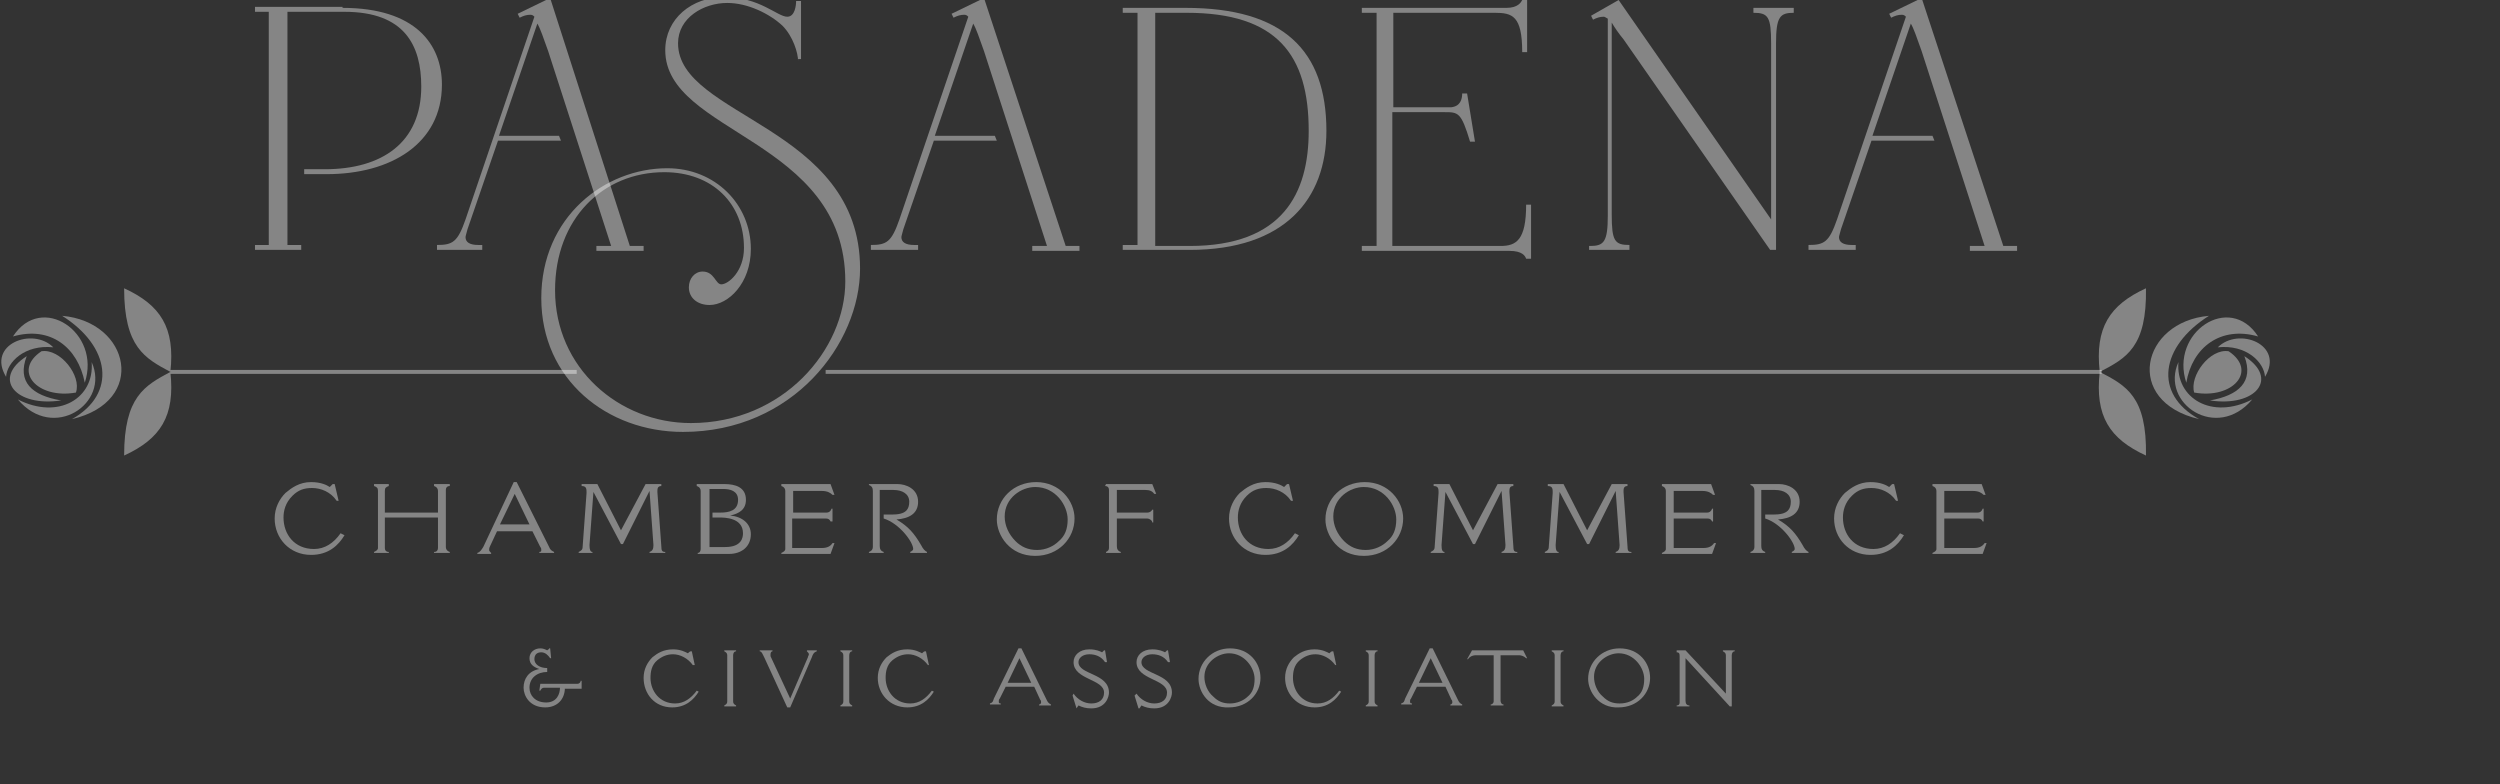 <svg width="220" height="69" viewBox="0 0 220 69" fill="none" xmlns="http://www.w3.org/2000/svg">
<rect x="0" y="0" width="220" height="69" fill="#333333" stroke="none"/>
<g clip-path="url(#clip0_22_713)">
<path d="M14.993 32.727C15.425 28.831 14.127 26.84 10.923 25.368C10.923 30.563 12.742 31.515 14.993 32.727Z" fill="white" fill-opacity="0.4"/>
<path d="M14.993 32.727C15.425 36.623 14.127 38.615 10.923 40.087C10.923 34.892 12.742 33.939 14.993 32.727Z" fill="white" fill-opacity="0.4"/>
<path d="M5.469 27.792C11.443 28.312 13.001 35.325 6.335 36.883C10.317 34.632 9.711 30.476 5.469 27.792Z" fill="white" fill-opacity="0.4"/>
<path d="M1.14 29.61C3.651 25.714 8.932 29.264 7.46 33.68C6.854 30.563 4.43 28.658 1.14 29.61Z" fill="white" fill-opacity="0.4"/>
<path d="M0.534 33.16C-1.198 30.303 2.871 28.745 4.69 30.563C2.179 30.303 0.62 31.862 0.534 33.16Z" fill="white" fill-opacity="0.4"/>
<path d="M2.352 31.342C-0.765 33.333 1.4 35.844 5.382 35.238C2.785 34.805 1.486 33.593 2.352 31.342Z" fill="white" fill-opacity="0.4"/>
<path d="M3.651 30.909C1.053 32.641 3.304 35.152 6.681 34.545C7.2 33.074 5.296 30.649 3.651 30.909Z" fill="white" fill-opacity="0.4"/>
<path d="M8.066 31.862C9.711 35.498 4.69 38.874 1.573 35.152C5.123 36.97 8.326 35.065 8.066 31.862Z" fill="white" fill-opacity="0.4"/>
<path d="M184.776 32.727C184.343 28.831 185.642 26.84 188.846 25.368C188.932 30.563 187.114 31.515 184.776 32.727Z" fill="white" fill-opacity="0.4"/>
<path d="M184.776 32.727C184.343 36.623 185.642 38.615 188.846 40.087C188.932 34.892 187.114 33.939 184.776 32.727Z" fill="white" fill-opacity="0.4"/>
<path d="M194.387 27.792C188.413 28.312 186.854 35.325 193.521 36.883C189.452 34.632 190.144 30.476 194.387 27.792Z" fill="white" fill-opacity="0.4"/>
<path d="M198.716 29.61C196.205 25.714 190.923 29.264 192.395 33.68C192.915 30.563 195.426 28.658 198.716 29.61Z" fill="white" fill-opacity="0.4"/>
<path d="M199.322 33.16C201.053 30.303 196.984 28.744 195.166 30.563C197.677 30.303 199.235 31.861 199.322 33.16Z" fill="white" fill-opacity="0.4"/>
<path d="M197.504 31.342C200.62 33.333 198.456 35.844 194.473 35.238C196.984 34.805 198.369 33.593 197.504 31.342Z" fill="white" fill-opacity="0.4"/>
<path d="M196.118 30.909C198.716 32.641 196.465 35.151 193.088 34.545C192.655 33.073 194.473 30.649 196.118 30.909Z" fill="white" fill-opacity="0.4"/>
<path d="M191.703 31.861C190.058 35.498 195.079 38.874 198.196 35.151C194.646 36.969 191.443 35.065 191.703 31.861Z" fill="white" fill-opacity="0.4"/>
<path d="M184.949 32.554H72.655V32.9H184.949V32.554Z" fill="white" fill-opacity="0.4"/>
<path d="M50.75 32.554H14.993V32.901H50.75V32.554Z" fill="white" fill-opacity="0.4"/>
<path d="M30.317 47.1C29.798 47.965 28.932 48.831 27.374 48.831C25.469 48.831 24.17 47.359 24.17 45.628C24.17 44.675 24.603 43.896 25.123 43.377C25.642 42.944 26.335 42.424 27.374 42.424C28.239 42.424 28.759 42.684 29.019 42.857C29.105 42.771 29.192 42.684 29.278 42.597H29.452L29.798 44.069H29.625C29.105 43.29 28.239 42.944 27.46 42.944C26.768 42.944 26.248 43.117 25.729 43.636C25.122 44.242 24.949 44.935 24.949 45.541C24.949 47.013 25.902 48.312 27.633 48.312C28.586 48.312 29.365 47.792 29.971 46.926L30.317 47.1Z" fill="white" fill-opacity="0.4"/>
<path d="M38.196 42.597H39.581V42.771C39.322 42.771 39.235 42.944 39.235 43.117V48.139C39.235 48.312 39.322 48.485 39.581 48.571V48.658H38.196V48.571C38.456 48.571 38.542 48.398 38.542 48.225V45.541H33.867V48.225C33.867 48.398 33.954 48.571 34.213 48.571V48.658H32.915V48.571C33.088 48.485 33.261 48.398 33.261 48.225V43.203C33.261 42.944 33.174 42.857 32.915 42.771V42.597H34.213V42.771C33.954 42.857 33.867 42.944 33.867 43.203V45.108H38.542V43.203C38.542 43.03 38.456 42.857 38.196 42.771V42.597Z" fill="white" fill-opacity="0.4"/>
<path d="M45.209 42.424H45.469L48.326 48.139C48.413 48.398 48.586 48.485 48.759 48.572V48.658H47.46V48.572C47.633 48.572 47.633 48.485 47.633 48.398C47.633 48.312 47.633 48.225 47.547 48.139L46.854 46.753H43.737L43.131 48.052C43.045 48.225 43.045 48.312 43.045 48.398C43.045 48.485 43.131 48.572 43.218 48.658V48.745H42.006V48.658C42.265 48.572 42.352 48.398 42.525 48.139L45.209 42.424ZM45.296 43.463L43.997 46.147H46.594L45.296 43.463Z" fill="white" fill-opacity="0.4"/>
<path d="M56.811 42.597H58.196V42.771C57.85 42.771 57.85 43.03 57.85 43.29L58.196 48.052C58.196 48.485 58.283 48.571 58.542 48.571V48.658H57.157V48.571C57.417 48.485 57.503 48.312 57.503 47.965L57.157 43.203L54.819 47.879H54.646L52.222 43.29L51.876 47.965C51.876 48.398 51.962 48.571 52.136 48.571V48.658H50.923V48.571C51.096 48.485 51.27 48.398 51.27 48.139L51.616 43.377C51.616 43.03 51.616 42.771 51.183 42.771V42.597H52.568L54.646 46.667L56.811 42.597Z" fill="white" fill-opacity="0.4"/>
<path d="M61.313 42.597H63.737C64.69 42.597 65.642 42.857 65.642 43.983C65.642 44.849 65.036 45.195 64.257 45.368C65.296 45.455 66.075 46.061 66.075 47.013C66.075 48.139 65.209 48.745 64.17 48.745H61.4V48.658C61.573 48.658 61.659 48.485 61.659 48.312V43.203C61.659 43.03 61.573 42.857 61.313 42.771V42.597ZM62.352 48.139H63.824C65.296 48.139 65.382 47.273 65.382 46.926C65.382 45.541 63.737 45.541 63.304 45.541H62.698V45.108H63.391C64.17 45.108 64.949 44.935 64.949 43.983C64.949 43.203 64.257 43.03 63.651 43.03H62.438V48.139H62.352Z" fill="white" fill-opacity="0.4"/>
<path d="M68.759 42.597H73.088L73.434 43.55H73.261C73.088 43.377 72.828 43.203 72.309 43.203H69.798V45.108H72.742C72.915 45.108 73.088 45.022 73.174 44.762H73.261V45.888H73.088C73.001 45.714 72.915 45.628 72.655 45.628H69.711V48.225H72.309C72.828 48.225 73.088 48.052 73.261 47.792H73.434L73.088 48.745H68.759V48.658C68.932 48.571 69.105 48.485 69.105 48.312V43.203C69.105 43.03 69.019 42.857 68.759 42.771V42.597Z" fill="white" fill-opacity="0.4"/>
<path d="M76.378 42.597H78.975C79.755 42.597 80.793 43.03 80.793 44.156C80.793 45.195 80.014 45.628 78.889 45.714C79.928 46.32 80.447 46.926 81.053 47.965C81.226 48.312 81.4 48.485 81.573 48.571V48.658H80.101V48.571C80.274 48.485 80.361 48.398 80.361 48.312C80.361 47.706 79.148 46.061 77.763 45.628V45.281H78.456C79.062 45.281 79.495 45.195 79.754 44.935C79.928 44.762 80.014 44.502 80.014 44.156C80.014 43.463 79.408 43.117 78.629 43.117H77.417V48.052C77.417 48.312 77.504 48.485 77.763 48.571V48.658H76.465V48.571C76.724 48.485 76.811 48.312 76.811 48.139V43.203C76.811 42.944 76.724 42.771 76.465 42.684V42.597H76.378Z" fill="white" fill-opacity="0.4"/>
<path d="M87.72 45.714C87.72 43.896 89.192 42.424 91.183 42.424C93.261 42.424 94.56 44.069 94.56 45.628C94.56 47.359 93.174 48.918 91.097 48.918C88.845 48.918 87.72 47.1 87.72 45.714ZM93.174 47.619C93.694 47.186 93.954 46.58 93.954 45.714C93.954 44.502 92.915 42.857 91.097 42.857C89.884 42.857 88.412 43.81 88.412 45.455C88.412 46.234 88.759 47.013 89.365 47.619C89.884 48.139 90.49 48.398 91.27 48.398C92.049 48.398 92.742 48.052 93.174 47.619Z" fill="white" fill-opacity="0.4"/>
<path d="M97.33 42.597H101.4L101.746 43.463H101.573C101.399 43.203 101.14 43.117 100.793 43.117H98.283V45.108H100.967C101.14 45.108 101.313 45.022 101.4 44.849H101.486V45.974H101.4C101.4 45.801 101.14 45.628 100.967 45.628H98.283V48.052C98.283 48.312 98.369 48.485 98.629 48.571V48.658H97.33V48.571C97.503 48.485 97.59 48.398 97.59 48.225V43.117C97.59 42.944 97.503 42.771 97.244 42.771L97.33 42.597Z" fill="white" fill-opacity="0.4"/>
<path d="M114.3 47.1C113.781 47.965 112.915 48.831 111.356 48.831C109.452 48.831 108.153 47.359 108.153 45.628C108.153 44.675 108.586 43.896 109.105 43.377C109.625 42.944 110.317 42.424 111.356 42.424C112.222 42.424 112.742 42.684 113.001 42.857C113.088 42.771 113.174 42.684 113.261 42.597H113.434L113.781 44.069H113.607C113.088 43.29 112.222 42.944 111.443 42.944C110.75 42.944 110.231 43.117 109.711 43.636C109.105 44.242 108.932 44.935 108.932 45.541C108.932 47.013 109.884 48.312 111.616 48.312C112.568 48.312 113.348 47.792 113.954 46.926L114.3 47.1Z" fill="white" fill-opacity="0.4"/>
<path d="M116.638 45.714C116.638 43.896 118.11 42.424 120.101 42.424C122.179 42.424 123.478 44.069 123.478 45.628C123.478 47.359 122.092 48.918 120.014 48.918C117.763 48.918 116.638 47.1 116.638 45.714ZM122.092 47.619C122.612 47.186 122.871 46.58 122.871 45.714C122.871 44.502 121.833 42.857 120.014 42.857C118.802 42.857 117.33 43.81 117.33 45.455C117.33 46.234 117.677 47.013 118.283 47.619C118.802 48.139 119.408 48.398 120.187 48.398C120.967 48.398 121.659 48.052 122.092 47.619Z" fill="white" fill-opacity="0.4"/>
<path d="M131.789 42.597H133.174V42.771C132.828 42.771 132.828 43.03 132.828 43.29L133.174 48.052C133.174 48.485 133.261 48.571 133.521 48.571V48.658H132.136V48.571C132.395 48.485 132.482 48.312 132.482 47.965L132.136 43.203L129.798 47.879H129.625L127.2 43.29L126.854 47.965C126.854 48.398 126.941 48.571 127.114 48.571V48.658H125.902V48.571C126.075 48.485 126.248 48.398 126.248 48.139L126.594 43.377C126.594 43.03 126.594 42.771 126.161 42.771V42.597H127.547L129.625 46.667L131.789 42.597Z" fill="white" fill-opacity="0.4"/>
<path d="M141.833 42.597H143.218V42.771C142.871 42.771 142.871 43.03 142.871 43.29L143.218 48.052C143.218 48.485 143.304 48.571 143.564 48.571V48.658H142.179V48.571C142.439 48.485 142.525 48.312 142.525 47.965L142.179 43.203L139.841 47.879H139.668L137.244 43.29L136.897 47.965C136.897 48.398 136.984 48.571 137.157 48.571V48.658H135.945V48.571C136.118 48.485 136.291 48.398 136.291 48.139L136.638 43.377C136.638 43.03 136.638 42.771 136.205 42.771V42.597H137.59L139.668 46.667L141.833 42.597Z" fill="white" fill-opacity="0.4"/>
<path d="M146.248 42.597H150.577L150.923 43.55H150.75C150.577 43.377 150.317 43.203 149.798 43.203H147.287V45.108H150.231C150.404 45.108 150.577 45.022 150.664 44.762H150.75V45.888H150.664C150.577 45.714 150.49 45.628 150.231 45.628H147.287V48.225H149.884C150.404 48.225 150.664 48.052 150.837 47.792H151.01L150.664 48.745H146.248V48.658C146.421 48.571 146.594 48.485 146.594 48.312V43.203C146.594 43.03 146.508 42.857 146.248 42.771V42.597Z" fill="white" fill-opacity="0.4"/>
<path d="M153.954 42.597H156.551C157.33 42.597 158.369 43.03 158.369 44.156C158.369 45.195 157.59 45.628 156.464 45.714C157.503 46.32 158.023 46.926 158.629 47.965C158.802 48.312 158.975 48.485 159.148 48.571V48.658H157.677V48.571C157.85 48.485 157.936 48.398 157.936 48.312C157.936 47.706 156.724 46.061 155.339 45.628V45.281H156.032C156.638 45.281 157.07 45.195 157.33 44.935C157.503 44.762 157.59 44.502 157.59 44.156C157.59 43.463 156.984 43.117 156.205 43.117H154.993V48.052C154.993 48.312 155.079 48.485 155.339 48.571V48.658H154.04V48.571C154.3 48.485 154.387 48.312 154.387 48.139V43.203C154.387 42.944 154.3 42.771 154.04 42.684V42.597H153.954Z" fill="white" fill-opacity="0.4"/>
<path d="M167.547 47.1C167.027 47.965 166.161 48.831 164.603 48.831C162.698 48.831 161.4 47.359 161.4 45.628C161.4 44.675 161.832 43.896 162.352 43.377C162.871 42.944 163.564 42.424 164.603 42.424C165.469 42.424 165.988 42.684 166.248 42.857C166.335 42.771 166.421 42.684 166.508 42.597H166.681L167.027 44.069H166.854C166.335 43.29 165.469 42.944 164.69 42.944C163.997 42.944 163.477 43.117 162.958 43.636C162.352 44.242 162.179 44.935 162.179 45.541C162.179 47.013 163.131 48.312 164.863 48.312C165.815 48.312 166.594 47.792 167.2 46.926L167.547 47.1Z" fill="white" fill-opacity="0.4"/>
<path d="M170.058 42.597H174.387L174.733 43.55H174.56C174.387 43.377 174.127 43.203 173.607 43.203H171.097V45.108H174.04C174.213 45.108 174.387 45.022 174.473 44.762H174.56V45.888H174.473C174.387 45.714 174.3 45.628 174.04 45.628H171.097V48.225H173.694C174.213 48.225 174.473 48.052 174.646 47.792H174.82L174.473 48.745H170.058V48.658C170.231 48.571 170.404 48.485 170.404 48.312V43.203C170.404 43.03 170.317 42.857 170.058 42.771V42.597Z" fill="white" fill-opacity="0.4"/>
<path d="M49.711 60.519C49.711 61.558 49.019 62.251 47.98 62.251C46.594 62.251 46.075 61.212 46.075 60.519C46.075 59.74 46.508 59.047 47.46 58.874C46.941 58.701 46.594 58.441 46.594 57.922C46.594 57.403 47.027 57.056 47.547 57.056C47.807 57.056 47.98 57.143 48.153 57.229C48.239 57.143 48.326 57.143 48.326 57.056H48.413L48.499 57.922H48.413C48.239 57.662 47.98 57.403 47.633 57.403C47.287 57.403 47.027 57.576 47.027 58.008C47.027 58.441 47.46 58.788 48.153 58.788V59.134C47.287 59.134 46.594 59.654 46.594 60.519C46.594 61.212 47.114 61.818 48.066 61.818C49.019 61.818 49.278 61.039 49.278 60.519H47.893C47.72 60.519 47.633 60.606 47.547 60.779H47.46L47.547 60.173H50.837C50.923 60.173 51.097 60.087 51.097 59.913H51.183V60.606H49.711V60.519Z" fill="white" fill-opacity="0.4"/>
<path d="M61.486 60.866C61.053 61.558 60.361 62.251 59.148 62.251C57.59 62.251 56.638 61.039 56.638 59.654C56.638 58.874 56.984 58.268 57.417 57.836C57.85 57.489 58.369 57.143 59.235 57.143C59.928 57.143 60.361 57.403 60.534 57.489C60.62 57.403 60.707 57.316 60.794 57.316H60.88L61.14 58.528H60.967C60.534 57.922 59.841 57.576 59.235 57.576C58.716 57.576 58.283 57.749 57.85 58.095C57.33 58.528 57.244 59.134 57.244 59.654C57.244 60.779 58.023 61.905 59.408 61.905C60.188 61.905 60.794 61.472 61.313 60.779L61.486 60.866Z" fill="white" fill-opacity="0.4"/>
<path d="M63.651 57.23H64.776V57.316C64.603 57.316 64.516 57.489 64.516 57.662V61.732C64.516 61.905 64.603 61.991 64.776 62.078V62.165H63.737V62.078C63.91 61.991 63.997 61.905 63.997 61.732V57.662C63.997 57.489 63.91 57.403 63.737 57.316V57.23H63.651Z" fill="white" fill-opacity="0.4"/>
<path d="M70.837 57.23H71.876V57.316C71.616 57.403 71.529 57.576 71.443 57.836L69.538 62.251H69.278L67.287 57.922C67.114 57.576 67.027 57.316 66.854 57.316V57.23H67.98V57.316C67.893 57.316 67.806 57.403 67.806 57.576C67.806 57.662 67.806 57.662 67.806 57.749L69.538 61.472L71.097 57.836C71.097 57.749 71.183 57.662 71.183 57.576C71.183 57.489 71.097 57.403 71.01 57.316V57.23H70.837Z" fill="white" fill-opacity="0.4"/>
<path d="M73.867 57.23H74.993V57.316C74.819 57.316 74.733 57.489 74.733 57.662V61.732C74.733 61.905 74.819 61.991 74.993 62.078V62.165H73.954V62.078C74.127 61.991 74.213 61.905 74.213 61.732V57.662C74.213 57.489 74.127 57.403 73.954 57.316V57.23H73.867Z" fill="white" fill-opacity="0.4"/>
<path d="M82.179 60.866C81.746 61.558 81.053 62.251 79.841 62.251C78.283 62.251 77.244 61.039 77.244 59.654C77.244 58.874 77.59 58.268 78.023 57.836C78.456 57.489 78.975 57.143 79.841 57.143C80.534 57.143 80.967 57.403 81.14 57.489C81.227 57.403 81.313 57.316 81.4 57.316H81.486L81.746 58.528H81.659C81.227 57.922 80.534 57.576 79.928 57.576C79.408 57.576 78.975 57.749 78.543 58.095C78.023 58.528 77.936 59.134 77.936 59.654C77.936 60.779 78.716 61.905 80.101 61.905C80.88 61.905 81.486 61.472 82.006 60.779L82.179 60.866Z" fill="white" fill-opacity="0.4"/>
<path d="M89.625 57.056H89.885L92.135 61.645C92.222 61.818 92.309 61.905 92.482 61.991V62.078H91.443V61.991C91.529 61.991 91.616 61.905 91.616 61.818C91.616 61.731 91.616 61.645 91.529 61.558L91.01 60.433H88.499L87.98 61.472C87.893 61.558 87.893 61.645 87.893 61.731C87.893 61.818 87.893 61.905 88.066 61.905V61.991H87.114V61.905C87.374 61.818 87.374 61.731 87.46 61.472L89.625 57.056ZM89.711 57.922L88.672 60.087H90.75L89.711 57.922Z" fill="white" fill-opacity="0.4"/>
<path d="M94.473 61.039C94.82 61.558 95.426 61.905 96.032 61.905C96.724 61.905 97.157 61.558 97.157 60.952C97.157 59.74 94.473 59.827 94.473 58.268C94.473 57.662 94.993 57.143 95.859 57.143C96.465 57.143 96.811 57.316 96.984 57.403L97.157 57.229H97.244L97.417 58.268H97.244C96.897 57.749 96.378 57.576 95.859 57.576C95.252 57.576 94.906 57.922 94.906 58.268C94.906 59.394 97.59 59.221 97.59 60.952C97.59 61.299 97.33 62.338 96.032 62.338C95.599 62.338 95.252 62.251 94.906 62.078L94.733 62.338L94.387 61.212L94.473 61.039Z" fill="white" fill-opacity="0.4"/>
<path d="M100.014 61.039C100.361 61.558 100.967 61.905 101.573 61.905C102.265 61.905 102.698 61.558 102.698 60.952C102.698 59.74 100.014 59.827 100.014 58.268C100.014 57.662 100.534 57.143 101.4 57.143C102.006 57.143 102.352 57.316 102.525 57.403L102.698 57.229H102.785L102.958 58.268H102.785C102.438 57.749 101.919 57.576 101.4 57.576C100.793 57.576 100.447 57.922 100.447 58.268C100.447 59.394 103.131 59.221 103.131 60.952C103.131 61.299 102.871 62.338 101.573 62.338C101.14 62.338 100.793 62.251 100.447 62.078L100.274 62.338H100.187L99.841 61.212L100.014 61.039Z" fill="white" fill-opacity="0.4"/>
<path d="M105.469 59.74C105.469 58.268 106.681 57.056 108.239 57.056C109.971 57.056 110.923 58.355 110.923 59.654C110.923 61.039 109.798 62.251 108.153 62.251C106.335 62.337 105.469 60.866 105.469 59.74ZM109.798 61.299C110.231 60.952 110.404 60.433 110.404 59.74C110.404 58.788 109.538 57.489 108.153 57.489C107.2 57.489 105.988 58.268 105.988 59.567C105.988 60.173 106.248 60.866 106.768 61.299C107.2 61.731 107.633 61.905 108.239 61.905C108.846 61.905 109.452 61.645 109.798 61.299Z" fill="white" fill-opacity="0.4"/>
<path d="M118.023 60.866C117.59 61.558 116.897 62.251 115.685 62.251C114.127 62.251 113.088 61.039 113.088 59.654C113.088 58.874 113.434 58.268 113.867 57.836C114.3 57.489 114.819 57.143 115.685 57.143C116.378 57.143 116.811 57.403 116.984 57.489C117.071 57.403 117.157 57.316 117.244 57.316H117.33L117.59 58.528H117.503C117.071 57.922 116.378 57.576 115.772 57.576C115.252 57.576 114.819 57.749 114.387 58.095C113.867 58.528 113.781 59.134 113.781 59.654C113.781 60.779 114.56 61.905 115.945 61.905C116.724 61.905 117.33 61.472 117.85 60.779L118.023 60.866Z" fill="white" fill-opacity="0.4"/>
<path d="M120.101 57.23H121.226V57.316C121.053 57.316 120.967 57.489 120.967 57.662V61.732C120.967 61.905 121.053 61.991 121.226 62.078V62.165H120.187V62.078C120.361 61.991 120.447 61.905 120.447 61.732V57.662C120.447 57.489 120.361 57.403 120.187 57.316V57.23H120.101Z" fill="white" fill-opacity="0.4"/>
<path d="M125.815 57.056H126.075L128.326 61.645C128.413 61.818 128.499 61.905 128.672 61.991V62.078H127.633V61.991C127.72 61.991 127.806 61.905 127.806 61.818C127.806 61.731 127.806 61.645 127.72 61.558L127.2 60.433H124.69L124.17 61.472C124.084 61.558 124.084 61.645 124.084 61.731C124.084 61.818 124.084 61.905 124.257 61.905V61.991H123.304V61.905C123.564 61.818 123.564 61.731 123.651 61.472L125.815 57.056ZM125.902 57.922L124.863 60.087H126.941L125.902 57.922Z" fill="white" fill-opacity="0.4"/>
<path d="M129.538 57.23H134.04L134.387 57.922H134.3C134.127 57.749 133.867 57.662 133.694 57.662H132.049V61.645C132.049 61.818 132.136 61.991 132.309 61.991V62.078H131.183V61.991C131.356 61.991 131.443 61.818 131.443 61.732V57.662H129.884C129.538 57.662 129.278 57.836 129.192 58.009H129.105L129.538 57.23Z" fill="white" fill-opacity="0.4"/>
<path d="M136.464 57.23H137.59V57.316C137.417 57.316 137.33 57.489 137.33 57.662V61.732C137.33 61.905 137.417 61.991 137.59 62.078V62.165H136.551V62.078C136.724 61.991 136.811 61.905 136.811 61.732V57.662C136.811 57.489 136.724 57.403 136.551 57.316V57.23H136.464Z" fill="white" fill-opacity="0.4"/>
<path d="M139.755 59.74C139.755 58.268 140.967 57.056 142.525 57.056C144.257 57.056 145.209 58.355 145.209 59.654C145.209 61.039 144.084 62.251 142.439 62.251C140.707 62.337 139.755 60.866 139.755 59.74ZM144.084 61.299C144.516 60.952 144.69 60.433 144.69 59.74C144.69 58.788 143.824 57.489 142.439 57.489C141.486 57.489 140.274 58.268 140.274 59.567C140.274 60.173 140.534 60.866 141.053 61.299C141.486 61.731 141.919 61.905 142.525 61.905C143.218 61.905 143.737 61.645 144.084 61.299Z" fill="white" fill-opacity="0.4"/>
<path d="M147.46 57.23H148.326L151.876 61.039V57.662C151.876 57.489 151.789 57.403 151.616 57.316V57.23H152.655V57.316C152.482 57.316 152.395 57.489 152.395 57.662V62.165H152.222L148.326 57.922V61.645C148.326 61.905 148.413 62.078 148.672 62.078V62.165H147.547V62.078C147.72 62.078 147.807 61.991 147.807 61.818V57.749C147.807 57.576 147.807 57.403 147.547 57.403V57.23H147.46Z" fill="white" fill-opacity="0.4"/>
<path d="M30.144 0.693C36.551 0.693 38.889 3.896 38.889 7.446C38.889 12.641 34.386 15.325 28.759 15.325H26.767V14.892H28.586C33.607 14.892 37.071 12.554 37.071 7.619C37.071 3.983 35.599 1.039 30.317 1.039H25.296V21.558H26.508V21.991H22.439V21.558H23.651V1.039H22.439V0.606H30.144V0.693Z" fill="white" fill-opacity="0.4"/>
<path d="M55.425 21.645H56.638V22.078H52.482V21.645H53.781L48.239 4.502C47.806 3.29 47.547 2.511 47.287 2.078L43.91 11.948H49.192L49.365 12.381H43.824L41.14 20.173C41.053 20.52 40.967 20.779 40.967 20.866C40.967 21.299 41.313 21.558 42.092 21.558H42.438V21.991H38.456V21.558C39.841 21.558 40.274 21.299 40.967 19.307L47.027 1.472C46.941 1.385 46.854 1.299 46.681 1.299C46.335 1.299 46.075 1.385 45.728 1.559L45.555 1.212L48.413 -0.173L55.425 21.645Z" fill="white" fill-opacity="0.4"/>
<path d="M70.231 5.368C70.231 4.675 69.798 3.203 68.845 2.251C67.72 1.212 65.815 0.26 63.997 0.26C61.919 0.26 59.668 1.558 59.668 3.809C59.668 10.303 75.685 11.082 75.685 23.636C75.685 30.216 69.798 38.009 60.101 38.009C53.434 38.009 47.633 33.42 47.633 26.234C47.633 19.048 53.261 14.805 58.715 14.805C62.958 14.805 66.075 18.009 66.075 21.905C66.075 24.935 64.084 26.84 62.438 26.84C61.4 26.84 60.62 26.234 60.62 25.281C60.62 24.502 61.14 23.896 61.832 23.896C62.871 23.896 62.958 25.022 63.477 25.022C64.084 25.022 65.469 23.896 65.469 21.818C65.469 17.922 62.698 15.152 58.456 15.152C53.088 15.152 48.845 19.221 48.845 25.541C48.845 32.381 54.473 37.229 60.794 37.229C68.932 37.229 74.386 30.736 74.386 24.762C74.386 12.208 58.542 11.775 58.542 4.416C58.542 1.645 60.88 -0.26 63.737 -0.26C66.854 -0.26 68.412 1.472 69.278 1.472C69.971 1.472 70.058 0.433 70.058 0.087H70.49V5.195H70.231V5.368Z" fill="white" fill-opacity="0.4"/>
<path d="M93.781 21.645H94.993V22.078H90.837V21.645H92.135L86.594 4.502C86.162 3.29 85.902 2.511 85.642 2.078L82.265 11.948H87.547L87.72 12.381H82.179L79.495 20.173C79.408 20.52 79.322 20.779 79.322 20.866C79.322 21.299 79.668 21.558 80.447 21.558H80.793V21.991H76.638V21.558C78.023 21.558 78.456 21.299 79.148 19.307L85.209 1.472C85.123 1.385 85.036 1.299 84.863 1.299C84.516 1.299 84.257 1.385 83.91 1.559L83.737 1.212L86.594 -0.173L93.781 21.645Z" fill="white" fill-opacity="0.4"/>
<path d="M100.101 21.645V1.126H98.802V0.693H104.343C112.915 0.693 116.724 4.416 116.724 11.515C116.724 17.489 113.088 21.991 104.69 21.991H98.802V21.558H100.101V21.645ZM101.659 21.645H104.69C112.915 21.645 115.166 16.97 115.166 11.515C115.166 4.848 112.395 1.126 104.43 1.126H101.659V21.645Z" fill="white" fill-opacity="0.4"/>
<path d="M119.928 21.645H121.14V1.126H119.841V0.693H132.568C133.607 0.693 133.867 0.173 133.954 0H134.387V4.589H133.954C133.954 1.385 133.088 1.126 131.529 1.126H122.612V9.437H127.72C128.499 9.351 128.672 8.745 128.672 8.225H129.105L129.798 12.467H129.365C128.586 9.87 128.326 9.87 127.114 9.87H122.525V21.645H132.049C133.434 21.645 134.3 21.125 134.3 18.009H134.733V22.771H134.3C134.213 22.511 133.954 22.078 132.828 22.078H119.841V21.645H119.928Z" fill="white" fill-opacity="0.4"/>
<path d="M139.928 21.645C141.14 21.645 141.486 21.299 141.486 18.961V1.645C141.313 1.558 141.226 1.472 141.14 1.472C140.793 1.472 140.534 1.558 140.187 1.732L140.014 1.385L142.438 0L155.858 19.307V3.81C155.858 1.472 155.599 1.126 154.3 1.126V0.693H157.85V1.126C156.638 1.126 156.291 1.472 156.291 3.81V21.991H155.772L142.871 3.463C142.438 2.944 142.092 2.424 141.832 1.991V18.875C141.832 21.212 142.092 21.558 143.391 21.558V21.991H139.841V21.645H139.928Z" fill="white" fill-opacity="0.4"/>
<path d="M176.291 21.645H177.503V22.078H173.348V21.645H174.646L169.105 4.502C168.672 3.29 168.413 2.511 168.153 2.078L164.776 11.948H170.058L170.231 12.381H164.69L162.006 20.173C161.919 20.52 161.832 20.779 161.832 20.866C161.832 21.299 162.179 21.558 162.958 21.558H163.304V21.991H159.148V21.558C160.534 21.558 160.967 21.299 161.659 19.307L167.72 1.472C167.633 1.385 167.547 1.299 167.374 1.299C167.027 1.299 166.767 1.385 166.421 1.559L166.248 1.212L169.105 -0.173L176.291 21.645Z" fill="white" fill-opacity="0.4"/>
</g>
<defs>
<clipPath id="clip0_22_713">
<rect width="200" height="62.338" fill="white" transform="translate(0.014)"/>
</clipPath>
</defs>
</svg>
